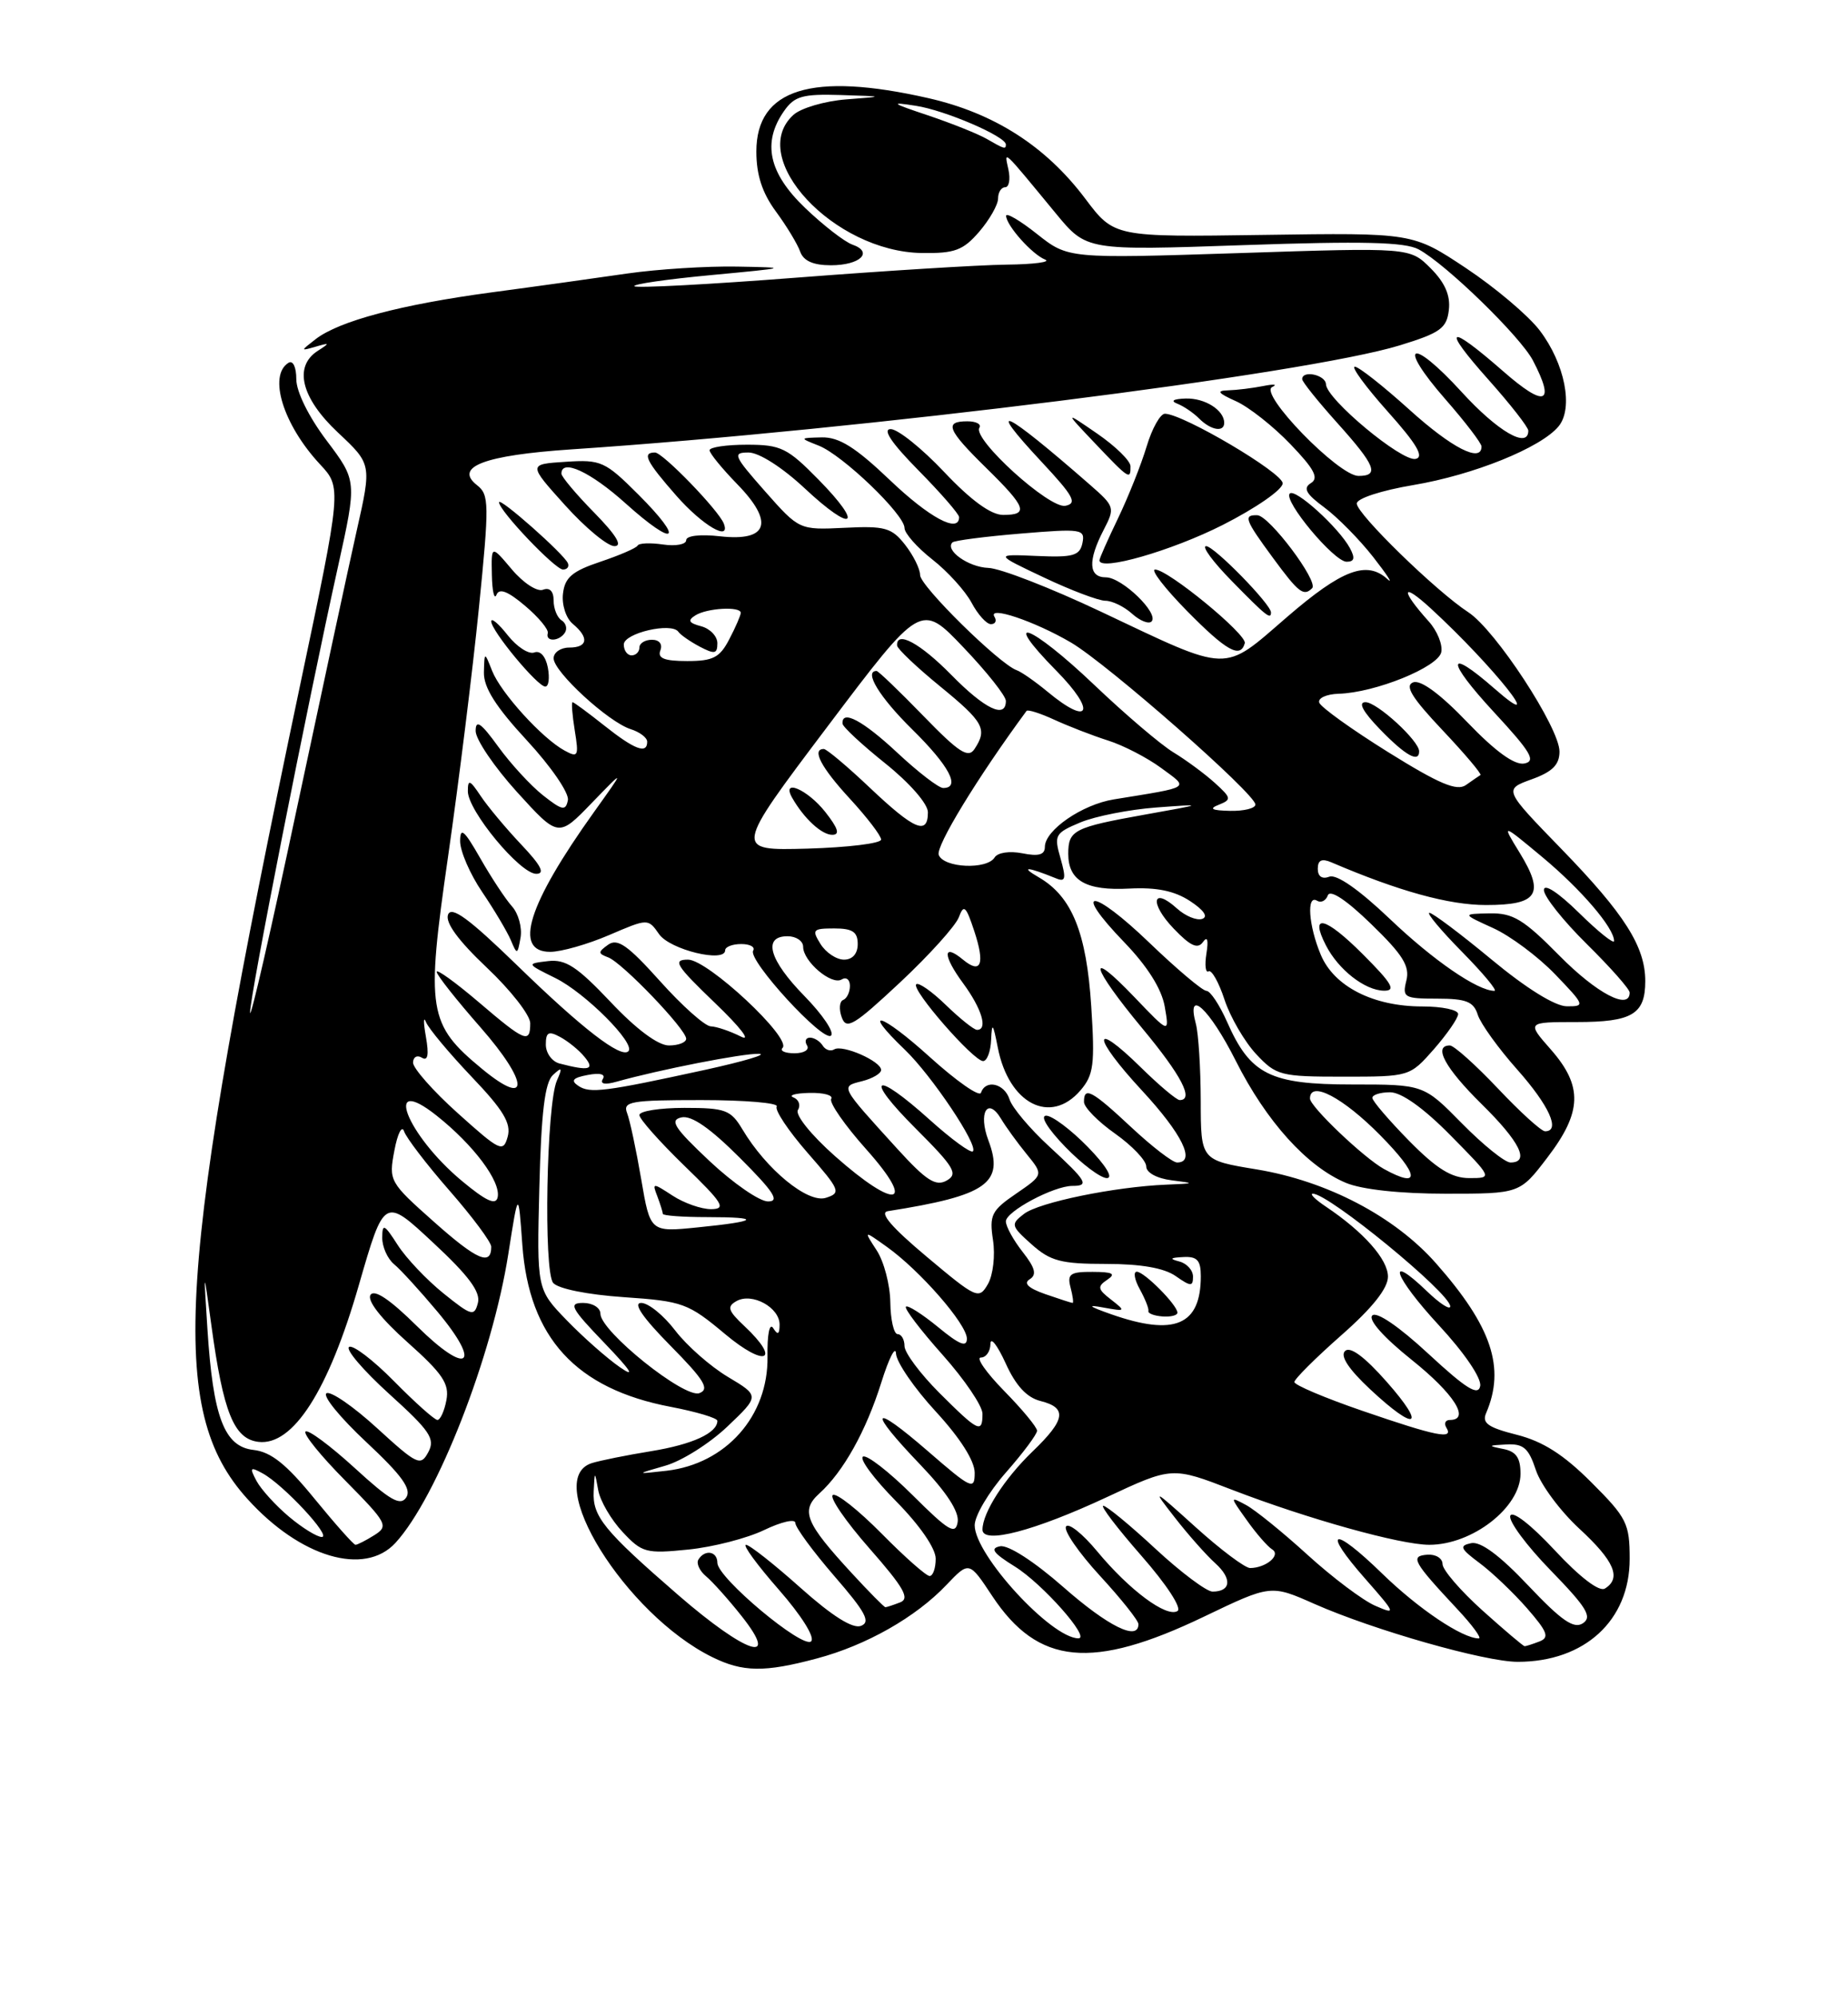 <?xml version="1.0" encoding="UTF-8" standalone="no"?>
<!DOCTYPE svg PUBLIC "-//W3C//DTD SVG 1.1//EN" "http://www.w3.org/Graphics/SVG/1.1/DTD/svg11.dtd" >
<svg xmlns="http://www.w3.org/2000/svg" xmlns:xlink="http://www.w3.org/1999/xlink" version="1.1" viewBox="0 0 237 256">
 <g >
 <path fill="currentColor"
d=" M 104.76 212.57 C 111.09 210.89 117.46 207.28 121.39 203.13 C 124.29 200.09 124.29 200.09 127.26 204.58 C 133.13 213.43 140.05 214.10 154.43 207.20 C 162.98 203.10 162.98 203.10 168.60 205.59 C 176.19 208.94 190.44 213.00 194.64 213.00 C 203.22 213.00 209.00 207.70 209.00 199.82 C 209.00 195.27 208.64 194.54 204.08 189.99 C 200.53 186.44 197.88 184.75 194.53 183.90 C 190.84 182.97 190.03 182.40 190.59 181.12 C 193.08 175.32 191.32 170.03 184.17 161.93 C 178.87 155.92 170.22 151.39 161.19 149.89 C 154.00 148.71 154.00 148.71 153.99 141.10 C 153.98 136.92 153.70 132.49 153.37 131.25 C 152.09 126.49 155.11 129.27 158.48 135.96 C 162.40 143.74 167.63 149.53 172.61 151.61 C 174.66 152.47 179.59 153.00 185.42 153.00 C 194.91 153.00 194.91 153.00 198.45 148.36 C 202.91 142.53 203.01 139.22 198.90 134.53 C 195.79 131.00 195.79 131.00 202.20 131.00 C 209.32 131.00 211.00 130.00 211.00 125.75 C 211.00 121.34 208.35 117.16 200.27 108.84 C 192.84 101.19 192.84 101.19 196.42 99.89 C 199.09 98.93 200.00 98.02 200.00 96.33 C 200.00 93.28 191.79 80.74 188.30 78.47 C 184.16 75.77 174.00 65.87 174.00 64.54 C 174.00 63.89 177.15 62.86 181.26 62.17 C 188.99 60.87 197.61 57.39 199.88 54.65 C 201.82 52.31 200.69 46.59 197.46 42.35 C 196.01 40.45 191.75 36.85 188.00 34.36 C 181.18 29.83 181.18 29.83 162.04 30.11 C 142.89 30.39 142.89 30.39 139.17 25.45 C 134.11 18.73 127.50 14.50 119.06 12.58 C 104.11 9.18 97.00 11.38 97.00 19.42 C 97.00 22.42 97.75 24.72 99.50 27.10 C 100.88 28.97 102.28 31.29 102.62 32.25 C 103.04 33.44 104.29 34.00 106.56 34.00 C 110.31 34.00 112.07 32.31 109.31 31.35 C 108.32 31.00 105.59 28.89 103.25 26.65 C 98.57 22.17 97.72 18.27 100.56 14.22 C 101.89 12.32 102.94 12.03 107.81 12.18 C 113.50 12.36 113.50 12.36 108.51 12.74 C 105.76 12.96 102.72 13.85 101.76 14.72 C 95.70 20.20 106.92 32.27 118.23 32.43 C 122.45 32.49 123.52 32.09 125.59 29.69 C 126.91 28.15 128.00 26.24 128.00 25.44 C 128.00 24.65 128.41 24.00 128.91 24.00 C 129.40 24.00 129.60 22.99 129.33 21.75 C 128.79 19.22 128.39 18.85 135.42 27.37 C 139.34 32.12 139.34 32.12 159.47 31.42 C 174.75 30.89 180.17 31.02 181.93 31.96 C 185.41 33.82 194.97 43.11 196.59 46.20 C 199.52 51.81 198.16 52.30 192.77 47.58 C 185.62 41.33 184.79 41.83 190.92 48.70 C 193.71 51.83 196.00 54.76 196.00 55.20 C 196.00 57.58 192.08 55.31 187.46 50.25 C 180.93 43.10 179.05 43.95 185.38 51.19 C 187.92 54.09 190.00 56.81 190.00 57.23 C 190.00 59.38 186.18 57.42 180.74 52.50 C 177.39 49.48 174.25 47.00 173.75 47.00 C 173.25 47.00 175.15 49.59 177.97 52.75 C 181.72 56.94 182.68 58.59 181.54 58.82 C 179.77 59.19 170.11 51.16 170.05 49.25 C 170.00 48.04 167.00 47.40 167.00 48.60 C 167.00 48.93 169.03 51.46 171.50 54.21 C 176.41 59.67 176.94 61.00 174.22 61.00 C 171.67 61.00 161.39 50.42 163.15 49.61 C 163.89 49.26 163.38 49.20 162.00 49.48 C 160.62 49.75 158.60 50.00 157.50 50.03 C 155.96 50.07 156.18 50.38 158.50 51.42 C 160.15 52.16 163.30 54.64 165.49 56.93 C 168.56 60.12 169.17 61.28 168.12 61.92 C 167.08 62.57 167.48 63.30 169.84 65.04 C 171.53 66.29 174.36 69.16 176.12 71.41 C 177.88 73.66 178.71 74.94 177.96 74.25 C 175.30 71.80 172.12 72.99 165.04 79.10 C 156.72 86.29 157.93 86.32 141.19 78.40 C 134.76 75.36 128.26 72.83 126.75 72.79 C 124.20 72.70 121.14 70.52 122.15 69.52 C 122.39 69.28 126.32 68.77 130.90 68.39 C 138.72 67.74 139.18 67.81 138.82 69.60 C 138.48 71.22 137.64 71.47 132.98 71.26 C 127.54 71.02 127.54 71.02 133.86 74.01 C 137.34 75.66 140.89 77.00 141.76 77.00 C 142.63 77.00 144.17 77.75 145.18 78.66 C 146.19 79.57 147.31 80.02 147.68 79.66 C 148.69 78.64 143.89 74.00 141.83 74.00 C 139.60 74.00 139.49 71.88 141.53 67.94 C 143.02 65.06 142.97 64.92 139.78 62.13 C 128.69 52.44 126.16 51.25 133.61 59.23 C 137.70 63.61 138.19 64.52 136.63 64.83 C 134.58 65.23 124.71 56.28 125.60 54.83 C 125.89 54.37 125.19 54.00 124.06 54.00 C 121.05 54.00 121.48 55.08 126.50 60.00 C 131.62 65.02 131.97 66.00 128.65 66.00 C 127.09 66.00 124.53 64.14 121.09 60.50 C 118.23 57.47 115.14 55.00 114.23 55.00 C 113.13 55.00 114.34 56.79 117.78 60.28 C 120.65 63.19 123.00 65.89 123.00 66.28 C 123.00 68.41 119.18 66.36 114.09 61.50 C 109.71 57.33 107.62 56.02 105.41 56.06 C 102.50 56.13 102.50 56.13 105.00 57.12 C 108.06 58.32 116.00 65.94 116.00 67.67 C 116.00 68.35 117.61 70.17 119.57 71.71 C 121.53 73.24 123.79 75.74 124.60 77.25 C 125.40 78.76 126.52 80.00 127.08 80.00 C 127.65 80.00 127.86 79.58 127.54 79.06 C 126.62 77.58 132.67 79.61 137.36 82.36 C 142.05 85.12 161.00 101.75 161.00 103.12 C 161.00 103.60 159.54 103.97 157.75 103.93 C 155.40 103.88 155.00 103.66 156.30 103.15 C 157.96 102.49 157.93 102.28 155.80 100.35 C 154.53 99.20 152.15 97.44 150.50 96.44 C 148.85 95.44 144.29 91.55 140.36 87.81 C 132.15 79.99 128.09 78.48 135.50 86.00 C 140.64 91.22 139.78 93.18 134.33 88.65 C 132.77 87.36 131.00 86.12 130.38 85.90 C 128.15 85.10 118.00 75.11 118.00 73.71 C 118.00 72.92 117.13 71.17 116.07 69.82 C 114.36 67.64 113.49 67.39 108.32 67.65 C 102.50 67.93 102.50 67.93 98.11 62.97 C 94.08 58.40 93.90 58.00 96.00 58.00 C 97.34 58.00 100.33 59.91 103.21 62.60 C 109.42 68.41 110.88 67.49 104.98 61.48 C 100.98 57.41 100.15 57.00 95.79 57.00 C 93.16 57.00 91.00 57.32 91.00 57.71 C 91.00 58.10 92.59 60.04 94.53 62.04 C 99.33 66.95 98.52 69.43 92.35 68.74 C 89.81 68.45 88.00 68.66 88.00 69.24 C 88.00 69.78 86.66 70.03 85.02 69.79 C 83.39 69.55 81.93 69.61 81.77 69.93 C 81.62 70.24 79.47 71.17 77.00 72.00 C 73.38 73.21 72.44 74.01 72.20 76.09 C 72.03 77.52 72.59 79.24 73.45 79.96 C 75.58 81.73 75.39 83.00 73.00 83.00 C 71.90 83.00 71.00 83.62 71.00 84.38 C 71.00 86.10 78.03 92.56 80.89 93.46 C 82.05 93.83 83.00 94.55 83.00 95.07 C 83.00 96.69 81.39 96.09 77.50 93.00 C 75.42 91.35 73.59 90.00 73.43 90.00 C 73.26 90.00 73.39 91.63 73.71 93.62 C 74.25 96.94 74.14 97.15 72.40 96.20 C 69.53 94.64 64.24 88.82 63.12 86.00 C 62.13 83.50 62.13 83.50 62.06 86.19 C 62.02 88.12 63.58 90.59 67.58 94.91 C 70.68 98.26 73.01 101.66 72.83 102.56 C 72.55 103.97 72.10 103.88 69.64 101.94 C 68.07 100.70 65.48 97.89 63.89 95.69 C 61.68 92.64 61.00 92.17 61.00 93.69 C 61.00 94.78 63.39 98.30 66.30 101.51 C 71.61 107.35 71.61 107.35 75.89 102.92 C 80.17 98.50 80.17 98.50 76.18 104.08 C 67.68 115.96 65.79 122.00 70.56 122.00 C 71.98 122.00 75.37 121.03 78.12 119.85 C 83.11 117.71 83.11 117.71 84.53 119.74 C 85.92 121.73 93.00 123.45 93.00 121.80 C 93.00 121.36 93.93 121.00 95.06 121.00 C 96.19 121.00 96.88 121.38 96.59 121.85 C 95.86 123.04 105.61 133.67 106.58 132.73 C 107.02 132.31 105.49 130.04 103.19 127.69 C 98.64 123.05 97.77 120.00 101.00 120.00 C 102.10 120.00 103.00 120.61 103.00 121.35 C 103.00 123.23 106.65 126.33 107.94 125.54 C 108.52 125.18 109.00 125.55 109.00 126.36 C 109.00 127.17 108.61 127.98 108.13 128.17 C 107.66 128.35 107.57 129.35 107.95 130.39 C 108.54 132.04 109.51 131.45 115.43 125.92 C 119.17 122.42 122.56 118.66 122.97 117.56 C 123.60 115.86 123.88 116.11 124.95 119.35 C 126.35 123.59 125.82 124.92 123.50 123.00 C 120.88 120.83 120.89 122.46 123.51 126.02 C 125.92 129.29 126.73 132.00 125.30 132.00 C 124.91 132.00 123.12 130.57 121.31 128.82 C 119.51 127.07 117.79 125.87 117.50 126.16 C 116.84 126.83 124.84 136.00 126.08 136.00 C 126.59 136.00 127.05 134.76 127.11 133.25 C 127.21 130.97 127.35 131.14 127.96 134.25 C 129.36 141.47 134.71 144.25 138.57 139.75 C 140.26 137.78 140.43 136.44 139.95 129.00 C 139.34 119.52 137.47 114.92 133.24 112.46 C 130.75 111.02 131.71 111.07 135.46 112.59 C 136.65 113.08 136.75 112.62 136.01 110.02 C 135.15 107.04 135.29 106.78 138.56 105.41 C 140.46 104.62 144.82 103.76 148.26 103.50 C 154.50 103.04 154.50 103.04 146.83 104.41 C 137.72 106.04 137.00 106.41 137.00 109.44 C 137.00 112.88 139.29 114.19 144.84 113.89 C 148.32 113.71 150.62 114.18 152.62 115.49 C 154.39 116.65 154.98 117.51 154.17 117.78 C 153.46 118.01 152.01 117.41 150.94 116.44 C 147.76 113.57 147.40 115.76 150.51 119.01 C 152.65 121.25 153.60 121.69 154.27 120.75 C 154.85 119.94 155.00 120.45 154.72 122.22 C 154.48 123.72 154.61 124.74 155.00 124.50 C 155.38 124.26 156.31 125.90 157.04 128.13 C 157.78 130.37 159.61 133.51 161.09 135.10 C 163.67 137.86 164.21 138.00 172.30 138.00 C 180.77 138.00 180.80 137.99 183.90 134.47 C 185.60 132.52 187.00 130.50 187.00 129.97 C 187.00 129.43 184.93 129.00 182.40 129.00 C 176.11 129.00 171.08 126.44 169.38 122.36 C 167.81 118.62 167.54 114.60 168.91 115.45 C 169.42 115.76 170.04 115.45 170.29 114.76 C 170.58 113.97 172.67 115.35 175.85 118.44 C 179.92 122.38 180.83 123.84 180.36 125.69 C 179.82 127.85 180.08 128.00 184.32 128.00 C 188.04 128.00 188.99 128.38 189.52 130.07 C 189.88 131.20 192.16 134.37 194.59 137.10 C 198.69 141.72 200.17 145.00 198.15 145.00 C 197.67 145.00 194.95 142.53 192.09 139.50 C 189.23 136.48 186.46 134.00 185.94 134.00 C 183.76 134.00 185.32 136.89 190.00 141.50 C 194.93 146.35 196.24 149.00 193.71 149.00 C 193.00 149.00 190.21 146.75 187.50 144.00 C 182.58 139.00 182.58 139.00 173.42 139.00 C 162.88 139.00 160.35 137.74 157.37 130.98 C 156.40 128.79 155.21 127.00 154.72 127.00 C 154.23 127.00 150.94 124.23 147.41 120.84 C 140.02 113.74 137.35 113.69 144.18 120.77 C 147.14 123.84 148.97 126.73 149.37 129.00 C 149.98 132.50 149.98 132.50 145.49 127.81 C 139.23 121.27 139.87 123.83 146.50 131.81 C 151.52 137.85 153.16 141.00 151.29 141.00 C 150.90 141.00 148.66 139.12 146.31 136.81 C 139.94 130.56 140.05 132.86 146.45 139.77 C 151.63 145.36 153.40 149.00 150.96 149.00 C 150.38 149.00 147.75 146.97 145.10 144.50 C 140.04 139.77 138.99 139.20 139.02 141.25 C 139.03 141.94 140.83 143.77 143.02 145.31 C 145.21 146.86 147.00 148.75 147.00 149.50 C 147.00 150.30 148.36 151.04 150.25 151.28 C 153.31 151.66 153.27 151.69 149.58 151.84 C 142.96 152.11 133.23 154.11 131.32 155.59 C 129.59 156.92 129.64 157.12 132.31 159.50 C 134.71 161.64 136.08 162.00 141.83 162.00 C 146.30 162.00 149.30 162.52 150.78 163.56 C 152.71 164.91 153.00 164.92 153.00 163.63 C 153.00 162.81 152.21 161.94 151.25 161.69 C 149.93 161.35 150.06 161.20 151.75 161.12 C 153.53 161.02 154.00 161.54 154.00 163.57 C 154.00 169.87 150.64 171.30 142.50 168.45 C 139.61 167.43 139.33 167.19 141.50 167.59 C 144.37 168.11 144.41 168.07 142.50 166.58 C 140.77 165.25 140.70 164.90 142.00 164.03 C 143.15 163.26 142.72 163.03 140.13 163.02 C 137.26 163.00 136.84 163.29 137.29 165.00 C 137.58 166.10 137.70 167.00 137.56 167.00 C 137.41 167.00 135.84 166.49 134.05 165.87 C 131.88 165.11 131.22 164.48 132.05 163.97 C 132.99 163.39 132.77 162.52 131.15 160.46 C 129.97 158.96 129.00 157.20 129.00 156.55 C 129.00 155.27 135.14 152.00 137.53 152.00 C 139.75 152.00 139.39 151.40 134.54 146.93 C 132.08 144.67 129.80 141.96 129.47 140.91 C 128.82 138.87 126.40 138.30 125.81 140.06 C 125.62 140.64 122.66 138.57 119.23 135.47 C 113.00 129.83 110.30 129.04 116.04 134.54 C 119.49 137.85 125.51 146.83 124.77 147.57 C 124.50 147.84 122.01 146.02 119.24 143.53 C 112.05 137.06 110.70 137.92 117.46 144.67 C 122.41 149.62 122.91 150.47 121.40 151.32 C 120.00 152.10 118.78 151.31 115.08 147.25 C 107.68 139.12 107.76 139.28 110.55 138.58 C 111.90 138.24 113.00 137.59 113.00 137.14 C 113.00 136.02 108.06 133.85 106.99 134.50 C 106.52 134.79 105.86 134.58 105.51 134.02 C 105.16 133.46 104.43 133.00 103.88 133.00 C 103.33 133.00 103.16 133.45 103.50 134.00 C 103.84 134.55 103.12 135.00 101.89 135.00 C 100.67 135.00 99.98 134.69 100.36 134.31 C 101.58 133.09 90.77 123.00 88.24 123.00 C 86.21 123.00 86.67 123.73 91.70 128.56 C 94.97 131.69 96.41 133.57 95.00 132.85 C 93.62 132.16 91.89 131.57 91.15 131.55 C 90.40 131.52 87.48 128.92 84.65 125.76 C 80.53 121.17 79.20 120.23 78.00 121.08 C 76.67 122.03 76.67 122.21 78.00 122.71 C 79.81 123.39 88.00 131.93 88.00 133.14 C 88.00 133.61 87.00 134.00 85.79 134.00 C 84.40 134.00 81.61 131.93 78.31 128.43 C 74.00 123.88 72.54 122.92 70.27 123.19 C 67.50 123.52 67.50 123.52 71.24 125.37 C 75.05 127.25 81.56 133.77 80.59 134.74 C 79.65 135.69 74.67 131.85 66.28 123.69 C 60.14 117.73 57.90 116.09 57.46 117.23 C 57.08 118.25 58.77 120.56 62.44 124.03 C 65.50 126.92 68.00 130.12 68.00 131.15 C 68.00 133.80 67.34 133.53 61.36 128.42 C 58.41 125.91 56.00 124.17 56.00 124.56 C 56.00 124.96 58.54 128.17 61.64 131.70 C 67.84 138.77 67.97 142.07 61.84 137.02 C 54.89 131.29 54.61 129.54 57.46 109.81 C 58.83 100.29 60.61 85.97 61.41 78.00 C 62.76 64.56 62.74 63.40 61.18 62.19 C 58.18 59.84 62.11 58.35 73.25 57.60 C 110.65 55.10 167.40 47.97 179.50 44.27 C 184.72 42.67 185.54 42.08 185.81 39.73 C 186.03 37.87 185.31 36.22 183.47 34.38 C 180.81 31.72 180.81 31.72 158.90 32.44 C 136.98 33.15 136.98 33.15 132.99 29.99 C 130.80 28.25 129.01 27.21 129.03 27.67 C 129.08 28.93 132.37 32.61 134.03 33.27 C 134.84 33.58 132.62 33.88 129.09 33.92 C 125.57 33.96 113.49 34.71 102.25 35.58 C 91.02 36.45 81.61 36.95 81.36 36.69 C 81.10 36.43 85.53 35.79 91.19 35.26 C 101.19 34.32 101.29 34.29 94.50 34.17 C 90.65 34.10 84.35 34.50 80.50 35.05 C 76.65 35.61 68.78 36.71 63.00 37.48 C 51.37 39.05 43.50 41.14 40.48 43.47 C 38.51 45.00 38.51 45.00 40.50 44.43 C 42.31 43.90 42.33 43.96 40.75 44.97 C 37.63 46.98 38.62 51.01 43.33 55.43 C 47.67 59.50 47.67 59.50 45.75 68.00 C 44.70 72.67 41.21 88.88 37.99 104.00 C 34.78 119.12 32.12 130.74 32.07 129.80 C 31.99 127.97 39.40 90.40 43.36 72.56 C 45.78 61.63 45.78 61.63 41.89 56.47 C 39.59 53.42 38.00 50.21 38.00 48.60 C 38.00 47.04 37.57 46.15 37.00 46.50 C 34.36 48.13 36.32 54.44 41.03 59.50 C 43.83 62.50 43.83 62.50 38.45 88.00 C 22.58 163.30 21.45 180.75 31.72 192.11 C 38.50 199.62 46.75 202.07 50.72 197.75 C 56.07 191.91 63.13 173.87 65.19 160.72 C 66.48 152.50 66.48 152.50 66.99 159.58 C 67.85 171.45 73.86 178.01 86.02 180.32 C 89.31 180.95 92.00 181.75 92.00 182.11 C 92.00 183.67 88.80 185.14 83.51 186.00 C 80.37 186.51 76.95 187.20 75.90 187.53 C 69.44 189.58 80.18 206.89 91.33 212.39 C 95.26 214.33 98.04 214.37 104.76 212.57 Z  M 151.00 168.25 C 151.00 167.28 146.75 163.00 145.79 163.00 C 145.32 163.00 145.49 164.01 146.18 165.25 C 146.86 166.49 147.36 167.74 147.28 168.04 C 147.20 168.34 148.01 168.65 149.07 168.73 C 150.13 168.81 151.00 168.60 151.00 168.25 Z  M 139.50 147.00 C 137.35 144.80 134.95 143.00 134.17 143.00 C 133.34 143.00 134.37 144.68 136.62 147.00 C 138.75 149.20 141.15 151.00 141.95 151.00 C 142.81 151.00 141.82 149.37 139.50 147.00 Z  M 174.77 122.30 C 169.96 117.49 167.90 116.99 170.04 121.16 C 171.64 124.29 175.05 126.95 177.49 126.98 C 179.08 127.00 178.53 126.06 174.77 122.30 Z  M 65.66 116.17 C 64.83 115.25 63.00 112.47 61.59 110.00 C 59.52 106.38 59.02 105.95 59.01 107.82 C 59.01 109.10 60.27 112.02 61.83 114.32 C 63.39 116.62 65.04 119.40 65.51 120.50 C 66.31 122.41 66.37 122.39 66.76 120.17 C 66.98 118.88 66.48 117.08 65.66 116.17 Z  M 66.85 108.25 C 64.90 106.19 62.56 103.39 61.65 102.03 C 60.25 99.93 60.00 99.84 60.00 101.42 C 60.00 103.92 66.70 112.00 68.77 112.00 C 69.94 112.00 69.40 110.94 66.85 108.25 Z  M 70.26 85.57 C 69.98 84.12 69.28 83.34 68.52 83.63 C 67.82 83.90 66.29 82.91 65.12 81.43 C 63.95 79.94 63.00 79.14 63.00 79.64 C 63.00 80.85 68.93 88.00 69.93 88.00 C 70.37 88.00 70.51 86.91 70.26 85.57 Z  M 159.64 82.44 C 159.94 81.33 149.80 73.00 148.14 73.00 C 147.52 73.00 149.37 75.40 152.25 78.33 C 157.30 83.45 159.08 84.44 159.64 82.44 Z  M 72.46 81.07 C 72.77 80.56 72.58 79.86 72.02 79.51 C 71.46 79.16 71.00 78.02 71.00 76.97 C 71.00 75.77 70.49 75.26 69.64 75.59 C 68.88 75.88 67.10 74.71 65.64 72.98 C 63.00 69.85 63.00 69.85 63.08 73.67 C 63.12 75.78 63.39 76.93 63.67 76.24 C 64.02 75.35 65.12 75.77 67.34 77.65 C 69.08 79.12 70.39 80.70 70.25 81.16 C 69.91 82.30 71.74 82.23 72.46 81.07 Z  M 163.00 78.50 C 163.00 77.45 155.71 70.00 154.68 70.00 C 154.07 70.00 155.57 72.03 158.00 74.50 C 162.38 78.97 163.00 79.46 163.00 78.50 Z  M 168.28 75.39 C 169.13 74.53 162.78 66.09 161.25 66.04 C 159.42 65.98 159.65 66.61 163.25 71.50 C 166.55 75.99 167.19 76.48 168.28 75.39 Z  M 72.83 72.19 C 72.36 71.03 64.00 63.64 64.00 64.38 C 64.00 65.45 71.19 73.00 72.20 73.00 C 72.73 73.00 73.02 72.64 72.83 72.19 Z  M 156.80 67.29 C 161.06 65.13 164.50 62.75 164.50 61.95 C 164.50 60.60 151.81 53.10 149.41 53.03 C 148.81 53.01 147.75 54.90 147.05 57.23 C 146.35 59.56 144.70 63.69 143.39 66.42 C 142.08 69.14 141.00 71.57 141.00 71.82 C 141.00 73.26 150.23 70.61 156.80 67.29 Z  M 173.12 70.25 C 171.70 67.63 166.11 62.56 165.41 63.26 C 164.53 64.14 171.08 72.00 172.70 72.00 C 173.70 72.00 173.81 71.53 173.12 70.25 Z  M 76.21 65.71 C 73.89 63.35 72.00 61.10 72.00 60.71 C 72.00 58.75 75.74 60.48 80.24 64.53 C 86.64 70.28 87.89 69.41 81.88 63.40 C 77.60 59.13 77.08 58.89 72.54 59.19 C 67.73 59.50 67.73 59.50 72.46 64.75 C 75.06 67.64 77.91 70.00 78.80 70.00 C 79.89 70.00 79.03 68.59 76.21 65.71 Z  M 92.83 67.12 C 92.19 65.43 85.00 58.00 84.00 58.00 C 82.30 58.00 82.86 59.12 86.75 63.55 C 90.08 67.34 93.73 69.48 92.83 67.12 Z  M 144.98 59.75 C 144.97 59.06 143.05 57.19 140.73 55.59 C 136.50 52.68 136.50 52.68 140.45 56.84 C 144.81 61.43 145.01 61.55 144.98 59.75 Z  M 157.00 54.20 C 157.00 52.57 154.52 51.00 152.05 51.08 C 150.49 51.13 150.07 51.38 150.98 51.74 C 151.80 52.06 153.07 52.92 153.80 53.66 C 155.29 55.15 157.00 55.44 157.00 54.20 Z  M 87.00 204.46 C 77.44 196.17 75.97 194.37 76.14 191.14 C 76.27 188.50 76.27 188.50 76.72 191.00 C 76.97 192.38 78.37 194.78 79.84 196.35 C 82.33 199.02 82.86 199.16 88.27 198.61 C 91.45 198.29 95.83 197.16 98.02 196.10 C 100.21 195.05 102.00 194.64 102.00 195.20 C 102.00 195.77 104.25 198.83 107.00 202.01 C 111.01 206.63 111.69 207.90 110.42 208.39 C 109.37 208.80 106.73 207.14 102.66 203.51 C 99.27 200.48 96.13 198.01 95.67 198.00 C 95.21 198.00 97.10 200.58 99.87 203.74 C 102.77 207.05 104.54 209.86 104.03 210.37 C 102.99 211.41 92.00 202.23 92.00 200.31 C 92.00 198.82 90.40 198.55 89.57 199.89 C 89.27 200.37 89.71 201.34 90.55 202.04 C 91.39 202.74 93.45 205.04 95.12 207.15 C 100.11 213.45 95.69 211.98 87.00 204.46 Z  M 190.11 206.41 C 187.30 203.88 185.00 201.21 185.00 200.47 C 185.00 199.73 184.12 199.19 183.05 199.27 C 180.80 199.44 181.20 200.15 186.90 206.25 C 188.83 208.31 190.07 210.00 189.65 210.00 C 187.55 210.00 181.93 206.23 177.27 201.70 C 170.89 195.49 169.43 195.94 175.10 202.37 C 179.03 206.84 179.09 207.00 176.36 205.81 C 174.79 205.13 170.89 202.20 167.70 199.30 C 164.52 196.40 160.96 193.52 159.80 192.90 C 157.71 191.78 157.71 191.79 159.90 194.85 C 161.10 196.55 162.57 198.23 163.15 198.59 C 164.32 199.31 162.38 200.96 160.33 200.98 C 159.69 200.99 156.55 198.64 153.35 195.75 C 147.82 190.76 147.69 190.70 150.66 194.50 C 152.37 196.70 154.72 199.35 155.87 200.38 C 158.04 202.35 157.87 204.00 155.50 204.00 C 154.74 204.00 151.44 201.53 148.17 198.50 C 144.91 195.47 141.90 193.00 141.49 193.00 C 141.09 193.00 143.30 195.89 146.40 199.43 C 149.61 203.09 151.60 206.13 151.01 206.49 C 149.61 207.36 144.84 203.82 140.71 198.84 C 138.83 196.57 137.03 195.14 136.71 195.66 C 136.39 196.18 138.35 199.02 141.06 201.97 C 143.78 204.92 146.00 207.71 146.00 208.17 C 146.00 210.38 142.12 208.47 136.37 203.42 C 132.63 200.14 129.30 197.99 128.26 198.19 C 126.92 198.45 127.38 199.07 130.14 200.78 C 133.68 202.97 139.91 210.01 138.30 209.99 C 134.80 209.96 125.00 199.28 125.00 195.50 C 125.00 194.28 126.80 191.24 129.00 188.74 C 131.20 186.24 133.00 183.83 133.00 183.38 C 133.00 182.94 131.11 180.65 128.79 178.29 C 126.48 175.93 125.13 174.00 125.79 174.00 C 126.46 174.00 127.01 173.21 127.02 172.25 C 127.03 171.29 127.90 172.40 128.96 174.71 C 130.26 177.60 131.68 179.13 133.44 179.57 C 136.90 180.44 136.66 181.97 132.41 186.05 C 128.81 189.52 126.00 193.90 126.00 196.06 C 126.00 197.97 132.67 196.22 141.91 191.91 C 150.32 187.98 150.32 187.98 158.01 190.95 C 167.70 194.68 179.60 198.00 183.30 198.00 C 188.83 198.00 195.00 193.20 195.00 188.90 C 195.00 186.83 194.43 186.03 192.75 185.71 C 190.77 185.32 190.82 185.26 193.17 185.14 C 195.38 185.02 196.04 185.60 196.97 188.42 C 197.59 190.30 200.10 193.68 202.55 195.94 C 207.04 200.08 207.98 202.28 205.82 203.61 C 205.10 204.06 202.60 202.15 199.39 198.70 C 196.35 195.43 193.95 193.57 193.69 194.28 C 193.44 194.95 195.77 198.10 198.87 201.28 C 203.50 206.04 204.23 207.24 203.00 208.06 C 201.84 208.82 200.27 207.74 196.00 203.23 C 192.34 199.36 189.89 197.54 188.67 197.79 C 187.11 198.12 187.27 198.49 189.75 200.34 C 191.35 201.53 194.09 204.14 195.84 206.14 C 198.47 209.16 198.74 209.88 197.43 210.39 C 196.55 210.73 195.70 211.00 195.53 211.00 C 195.36 211.00 192.92 208.93 190.11 206.41 Z  M 109.24 201.64 C 103.29 195.19 102.65 193.63 105.06 191.44 C 108.15 188.65 111.07 183.43 113.03 177.18 C 114.01 174.06 114.86 172.40 114.91 173.50 C 114.97 174.60 117.26 177.94 120.01 180.92 C 123.14 184.32 125.00 187.24 125.00 188.77 C 125.00 191.03 124.59 190.85 119.00 186.00 C 111.68 179.66 111.18 180.60 118.07 187.78 C 121.38 191.24 123.02 193.75 122.82 195.07 C 122.55 196.77 121.67 196.25 117.02 191.62 C 114.00 188.62 111.15 186.41 110.67 186.70 C 110.19 187.00 112.10 189.56 114.90 192.40 C 117.95 195.49 120.00 198.46 120.00 199.78 C 120.00 201.00 119.65 202.00 119.22 202.00 C 118.78 202.00 116.01 199.55 113.05 196.55 C 110.08 193.55 107.28 191.33 106.81 191.62 C 106.34 191.91 108.45 194.99 111.50 198.46 C 115.92 203.49 116.72 204.89 115.44 205.38 C 114.56 205.72 113.71 206.00 113.55 206.00 C 113.39 206.00 111.45 204.04 109.24 201.64 Z  M 40.33 192.09 C 36.71 187.65 34.75 186.09 32.50 185.84 C 28.76 185.42 27.32 181.63 26.60 170.32 C 26.10 162.50 26.10 162.50 27.10 169.81 C 28.63 181.05 30.00 184.44 33.16 184.81 C 37.59 185.32 42.13 178.23 46.02 164.72 C 49.28 153.43 49.28 153.43 55.53 159.26 C 60.11 163.51 61.66 165.60 61.29 167.00 C 60.83 168.77 60.47 168.67 56.88 165.78 C 54.73 164.05 52.08 161.26 51.00 159.57 C 49.28 156.89 49.03 156.77 49.02 158.63 C 49.01 159.80 49.69 161.33 50.53 162.03 C 51.37 162.72 53.88 165.47 56.10 168.12 C 61.89 175.04 59.99 176.41 53.50 170.00 C 50.00 166.54 48.00 165.20 47.51 165.98 C 47.06 166.71 48.90 169.05 52.26 172.04 C 56.78 176.07 57.65 177.37 57.25 179.46 C 56.99 180.86 56.46 182.00 56.10 182.00 C 55.73 182.00 53.23 179.77 50.54 177.04 C 47.86 174.32 45.26 172.34 44.77 172.64 C 44.28 172.95 46.60 175.66 49.93 178.68 C 55.16 183.41 55.84 184.42 54.93 186.12 C 53.95 187.96 53.52 187.77 48.35 183.04 C 45.31 180.26 42.40 178.26 41.87 178.58 C 41.34 178.91 43.64 181.72 46.98 184.84 C 51.53 189.09 52.81 190.86 52.10 191.93 C 51.35 193.07 50.02 192.31 45.46 188.13 C 42.32 185.27 39.49 183.17 39.18 183.49 C 38.87 183.80 41.17 186.64 44.30 189.79 C 49.66 195.22 49.87 195.60 48.00 196.77 C 46.92 197.45 45.83 198.00 45.59 198.00 C 45.35 198.00 42.99 195.34 40.33 192.09 Z  M 37.05 194.39 C 35.35 192.96 33.48 190.90 32.90 189.82 C 31.98 188.09 32.08 187.97 33.67 188.84 C 36.34 190.29 42.59 197.00 41.27 197.00 C 40.66 197.00 38.76 195.83 37.05 194.39 Z  M 85.33 187.86 C 87.44 187.26 91.02 185.00 93.29 182.84 C 97.42 178.91 97.42 178.91 93.35 176.48 C 91.11 175.14 88.07 172.47 86.59 170.53 C 85.11 168.59 83.15 167.00 82.23 167.00 C 81.14 167.00 82.41 168.86 85.96 172.46 C 90.32 176.87 91.04 178.05 89.70 178.56 C 87.80 179.29 77.00 170.64 77.00 168.38 C 77.00 167.62 76.00 167.00 74.79 167.00 C 72.86 167.00 73.21 167.66 77.54 172.16 C 80.93 175.69 81.55 176.66 79.50 175.24 C 77.85 174.10 74.78 171.39 72.67 169.21 C 68.84 165.25 68.84 165.25 69.17 152.17 C 69.41 142.60 69.88 138.75 70.90 137.80 C 72.07 136.71 72.16 136.82 71.42 138.50 C 70.08 141.56 69.69 162.92 70.94 164.43 C 71.56 165.18 75.34 165.94 80.00 166.26 C 87.59 166.78 88.25 167.03 93.00 171.00 C 98.15 175.31 100.23 174.45 95.48 169.98 C 93.36 167.99 93.19 167.47 94.46 166.76 C 96.46 165.64 100.00 167.59 99.98 169.79 C 99.97 171.04 99.75 171.16 99.16 170.23 C 98.69 169.49 98.38 171.03 98.43 173.90 C 98.54 181.50 93.10 187.63 85.48 188.51 C 81.50 188.96 81.50 188.96 85.33 187.86 Z  M 174.75 180.84 C 169.94 179.19 166.00 177.52 166.00 177.14 C 166.00 176.76 168.70 174.07 172.00 171.16 C 176.00 167.65 178.00 165.13 178.00 163.63 C 178.00 161.41 174.88 157.90 170.03 154.65 C 168.67 153.74 167.92 153.00 168.37 153.00 C 170.42 153.00 185.96 165.74 185.99 167.44 C 185.99 167.95 184.65 167.09 183.01 165.51 C 177.62 160.34 178.77 163.63 184.53 169.86 C 187.81 173.40 190.02 176.65 189.83 177.65 C 189.58 178.96 188.04 178.01 183.20 173.53 C 179.41 170.02 176.54 168.06 175.99 168.61 C 175.44 169.16 177.45 171.42 181.04 174.29 C 186.48 178.64 188.62 182.00 185.94 182.00 C 185.36 182.00 185.16 182.45 185.50 183.00 C 186.45 184.54 184.24 184.10 174.75 180.84 Z  M 177.83 177.10 C 175.00 173.89 173.15 172.53 172.50 173.16 C 171.84 173.79 172.94 175.47 175.71 178.06 C 181.63 183.60 183.02 182.97 177.83 177.10 Z  M 120.47 178.53 C 118.01 176.07 116.00 173.37 116.00 172.53 C 116.00 171.69 115.60 171.00 115.12 171.00 C 114.63 171.00 114.21 169.16 114.18 166.92 C 114.15 164.67 113.36 161.68 112.43 160.26 C 110.75 157.68 110.75 157.68 113.72 159.80 C 117.98 162.83 124.00 169.73 124.00 171.58 C 124.00 172.74 123.04 172.35 120.31 170.10 C 118.27 168.43 116.42 167.25 116.18 167.48 C 115.95 167.72 118.06 170.49 120.88 173.65 C 123.70 176.81 126.00 180.21 126.00 181.20 C 126.00 183.78 125.47 183.52 120.47 178.53 Z  M 118.85 161.08 C 114.36 157.32 112.73 155.42 113.85 155.24 C 126.58 153.24 128.83 151.66 126.76 146.17 C 125.43 142.65 126.65 140.53 128.37 143.38 C 128.99 144.42 130.47 146.46 131.66 147.92 C 133.83 150.58 133.83 150.58 130.32 152.99 C 127.15 155.15 126.86 155.74 127.35 158.95 C 127.65 160.92 127.36 163.42 126.70 164.58 C 125.54 166.58 125.26 166.46 118.85 161.08 Z  M 55.66 156.61 C 49.93 151.52 49.84 151.36 50.58 147.46 C 50.99 145.28 51.55 144.18 51.82 145.00 C 52.09 145.82 54.71 149.25 57.65 152.61 C 60.59 155.97 63.00 159.21 63.00 159.80 C 63.00 162.30 61.17 161.51 55.66 156.61 Z  M 82.23 151.13 C 81.59 147.39 80.78 143.58 80.42 142.66 C 79.85 141.18 80.88 141.00 89.95 141.00 C 95.54 141.00 99.89 141.37 99.61 141.82 C 99.33 142.28 101.11 144.94 103.56 147.75 C 107.76 152.55 107.90 152.90 105.91 153.53 C 103.60 154.26 98.28 149.90 95.21 144.75 C 93.72 142.26 93.03 142.00 87.78 142.00 C 84.60 142.00 82.00 142.41 82.00 142.92 C 82.00 143.42 84.59 146.33 87.75 149.40 C 92.71 154.20 93.19 154.96 91.21 154.98 C 89.96 154.99 87.73 154.21 86.26 153.25 C 83.70 151.58 83.62 151.58 84.30 153.33 C 84.68 154.34 85.00 155.35 85.00 155.58 C 85.00 155.81 87.55 156.00 90.67 156.00 C 97.79 156.00 97.30 156.54 89.45 157.32 C 83.39 157.93 83.39 157.93 82.23 151.13 Z  M 59.22 151.35 C 52.12 145.43 49.05 137.49 55.98 142.98 C 60.75 146.76 64.27 151.46 63.82 153.47 C 63.59 154.52 62.33 153.94 59.22 151.35 Z  M 91.00 148.82 C 86.46 144.55 85.83 143.57 87.39 143.22 C 88.68 142.93 91.07 144.59 94.88 148.40 C 99.25 152.77 100.04 154.00 98.49 153.99 C 97.40 153.99 94.03 151.66 91.00 148.82 Z  M 107.08 148.18 C 104.01 145.46 101.95 142.89 102.33 142.27 C 102.71 141.67 102.45 140.94 101.76 140.66 C 101.07 140.39 101.99 140.12 103.81 140.08 C 105.63 140.04 106.88 140.38 106.60 140.84 C 106.31 141.31 108.34 144.23 111.12 147.34 C 117.59 154.60 114.95 155.15 107.08 148.18 Z  M 177.50 149.84 C 174.92 148.42 168.00 141.83 168.00 140.80 C 168.00 138.45 172.21 140.65 177.00 145.50 C 182.04 150.60 182.25 152.45 177.50 149.84 Z  M 180.71 146.22 C 178.12 143.58 176.00 141.11 176.00 140.72 C 176.00 140.32 177.03 140.00 178.28 140.00 C 179.73 140.00 182.57 142.02 186.00 145.50 C 191.43 151.00 191.43 151.00 188.43 151.00 C 186.17 151.00 184.26 149.82 180.71 146.22 Z  M 58.72 142.69 C 55.54 139.84 52.96 136.91 52.97 136.19 C 52.99 135.47 53.50 135.19 54.11 135.57 C 54.87 136.04 55.03 135.21 54.62 132.88 C 54.29 131.02 54.30 130.18 54.63 131.00 C 54.96 131.82 57.59 134.97 60.47 138.00 C 64.56 142.28 65.58 143.98 65.11 145.69 C 64.54 147.75 64.14 147.56 58.72 142.69 Z  M 74.16 139.17 C 73.16 138.50 73.46 138.14 75.38 137.78 C 76.96 137.48 77.70 137.68 77.31 138.30 C 76.92 138.94 77.57 139.07 79.09 138.64 C 84.53 137.11 95.28 135.00 97.32 135.07 C 98.52 135.11 95.45 136.02 90.50 137.11 C 77.51 139.94 75.65 140.18 74.16 139.17 Z  M 71.75 136.31 C 70.79 136.06 70.00 134.97 70.00 133.89 C 70.00 132.30 70.35 132.11 71.83 132.91 C 72.84 133.45 74.25 134.59 74.95 135.45 C 76.34 137.11 75.58 137.31 71.75 136.31 Z  M 191.28 122.98 C 187.31 119.69 183.72 117.00 183.32 117.00 C 182.91 117.00 184.79 119.25 187.50 122.00 C 190.21 124.75 192.08 127.00 191.66 127.00 C 189.50 127.00 183.82 123.10 178.23 117.77 C 174.30 114.03 171.41 112.01 170.48 112.37 C 169.56 112.72 169.00 112.34 169.00 111.36 C 169.00 110.24 169.51 110.00 170.75 110.53 C 179.42 114.24 185.82 116.00 190.58 116.00 C 197.25 116.00 198.15 114.60 194.88 109.28 C 192.56 105.50 192.56 105.50 197.78 109.84 C 202.79 114.01 207.00 118.93 207.00 120.61 C 207.00 121.05 204.97 119.43 202.50 117.00 C 199.82 114.37 198.00 113.19 198.00 114.08 C 198.00 114.90 200.47 118.01 203.50 121.00 C 206.53 123.99 209.00 126.78 209.00 127.22 C 209.00 129.55 204.77 127.33 200.00 122.50 C 195.39 117.83 194.04 117.01 191.03 117.07 C 187.50 117.14 187.50 117.14 191.50 118.96 C 193.70 119.96 197.28 122.63 199.45 124.89 C 203.25 128.84 203.31 129.00 200.95 128.98 C 199.44 128.98 195.73 126.67 191.28 122.98 Z  M 105.23 121.00 C 104.09 119.17 104.23 119.00 106.99 119.00 C 109.33 119.00 110.00 119.44 110.00 121.00 C 110.00 122.24 109.33 123.00 108.24 123.00 C 107.27 123.00 105.92 122.10 105.23 121.00 Z  M 120.39 109.58 C 119.97 108.49 125.37 99.64 131.65 91.12 C 131.80 90.91 133.41 91.42 135.21 92.25 C 137.02 93.08 140.11 94.28 142.09 94.91 C 144.06 95.53 147.13 97.12 148.91 98.43 C 152.52 101.09 152.93 100.82 142.85 102.46 C 138.77 103.12 134.00 106.41 134.00 108.55 C 134.00 109.56 133.20 109.79 131.12 109.37 C 129.48 109.05 127.95 109.27 127.56 109.90 C 126.57 111.50 121.03 111.25 120.39 109.58 Z  M 106.11 93.14 C 118.10 77.25 118.10 77.25 123.55 82.97 C 126.55 86.11 129.00 89.20 129.00 89.84 C 129.00 92.18 126.31 90.89 122.00 86.50 C 118.01 82.44 114.92 80.77 115.05 82.75 C 115.08 83.16 117.55 85.51 120.55 87.96 C 126.17 92.55 126.66 93.45 124.98 96.00 C 124.17 97.23 122.99 96.47 118.41 91.75 C 115.34 88.59 112.64 86.00 112.42 86.00 C 110.74 86.00 112.79 89.36 117.00 93.50 C 121.75 98.18 123.24 101.00 120.96 101.00 C 120.38 101.00 117.75 98.97 115.10 96.50 C 110.67 92.36 107.93 90.90 108.05 92.75 C 108.07 93.16 110.55 95.46 113.55 97.86 C 116.68 100.37 119.00 103.03 119.00 104.11 C 119.00 107.10 117.27 106.37 111.59 101.00 C 108.69 98.25 106.01 96.00 105.65 96.00 C 104.06 96.00 105.30 98.37 109.00 102.38 C 111.20 104.77 113.00 107.12 113.00 107.61 C 112.99 108.10 108.74 108.62 103.56 108.77 C 94.12 109.03 94.12 109.03 106.11 93.14 Z  M 105.83 104.06 C 103.55 101.18 100.16 99.73 101.59 102.25 C 103.10 104.90 105.37 107.00 106.73 107.00 C 107.75 107.00 107.50 106.18 105.83 104.06 Z  M 178.02 96.40 C 173.35 93.49 169.38 90.64 169.19 90.06 C 168.99 89.48 170.11 88.97 171.67 88.92 C 176.36 88.79 184.47 85.50 184.84 83.58 C 185.03 82.61 184.31 80.85 183.24 79.66 C 179.55 75.55 179.71 74.51 183.51 78.00 C 191.54 85.38 198.76 94.47 191.65 88.25 C 185.46 82.84 185.42 84.60 191.57 91.25 C 196.34 96.40 197.03 97.56 195.49 97.86 C 194.24 98.10 191.78 96.32 188.17 92.56 C 184.69 88.93 182.19 87.10 181.23 87.46 C 180.12 87.89 181.06 89.42 184.98 93.57 C 187.86 96.62 190.06 99.22 189.86 99.34 C 189.66 99.46 188.82 100.04 188.00 100.62 C 186.84 101.44 184.57 100.48 178.02 96.40 Z  M 182.00 96.30 C 182.00 94.95 176.60 90.00 175.12 90.00 C 174.13 90.00 174.78 91.21 177.00 93.50 C 180.23 96.83 182.00 97.83 182.00 96.30 Z  M 84.69 83.36 C 85.00 82.56 84.55 82.00 83.61 82.00 C 82.72 82.00 82.00 82.45 82.00 83.00 C 82.00 83.55 81.55 84.00 81.00 84.00 C 80.45 84.00 80.00 83.38 80.00 82.61 C 80.00 81.15 86.13 79.72 87.00 80.98 C 87.28 81.38 88.51 82.23 89.75 82.89 C 91.65 83.88 92.00 83.82 92.00 82.44 C 92.00 81.55 91.06 80.57 89.92 80.27 C 88.33 79.85 88.15 79.52 89.17 78.88 C 90.65 77.93 95.00 77.69 95.00 78.55 C 95.00 78.85 94.35 80.37 93.54 81.91 C 92.32 84.28 91.46 84.73 88.13 84.73 C 85.19 84.73 84.30 84.37 84.69 83.36 Z  M 126.52 17.79 C 125.42 17.16 122.05 15.81 119.02 14.79 C 114.28 13.21 114.06 13.03 117.45 13.56 C 121.20 14.13 129.00 17.49 129.00 18.52 C 129.00 19.17 128.80 19.11 126.52 17.79 Z "/>
</g>
</svg>